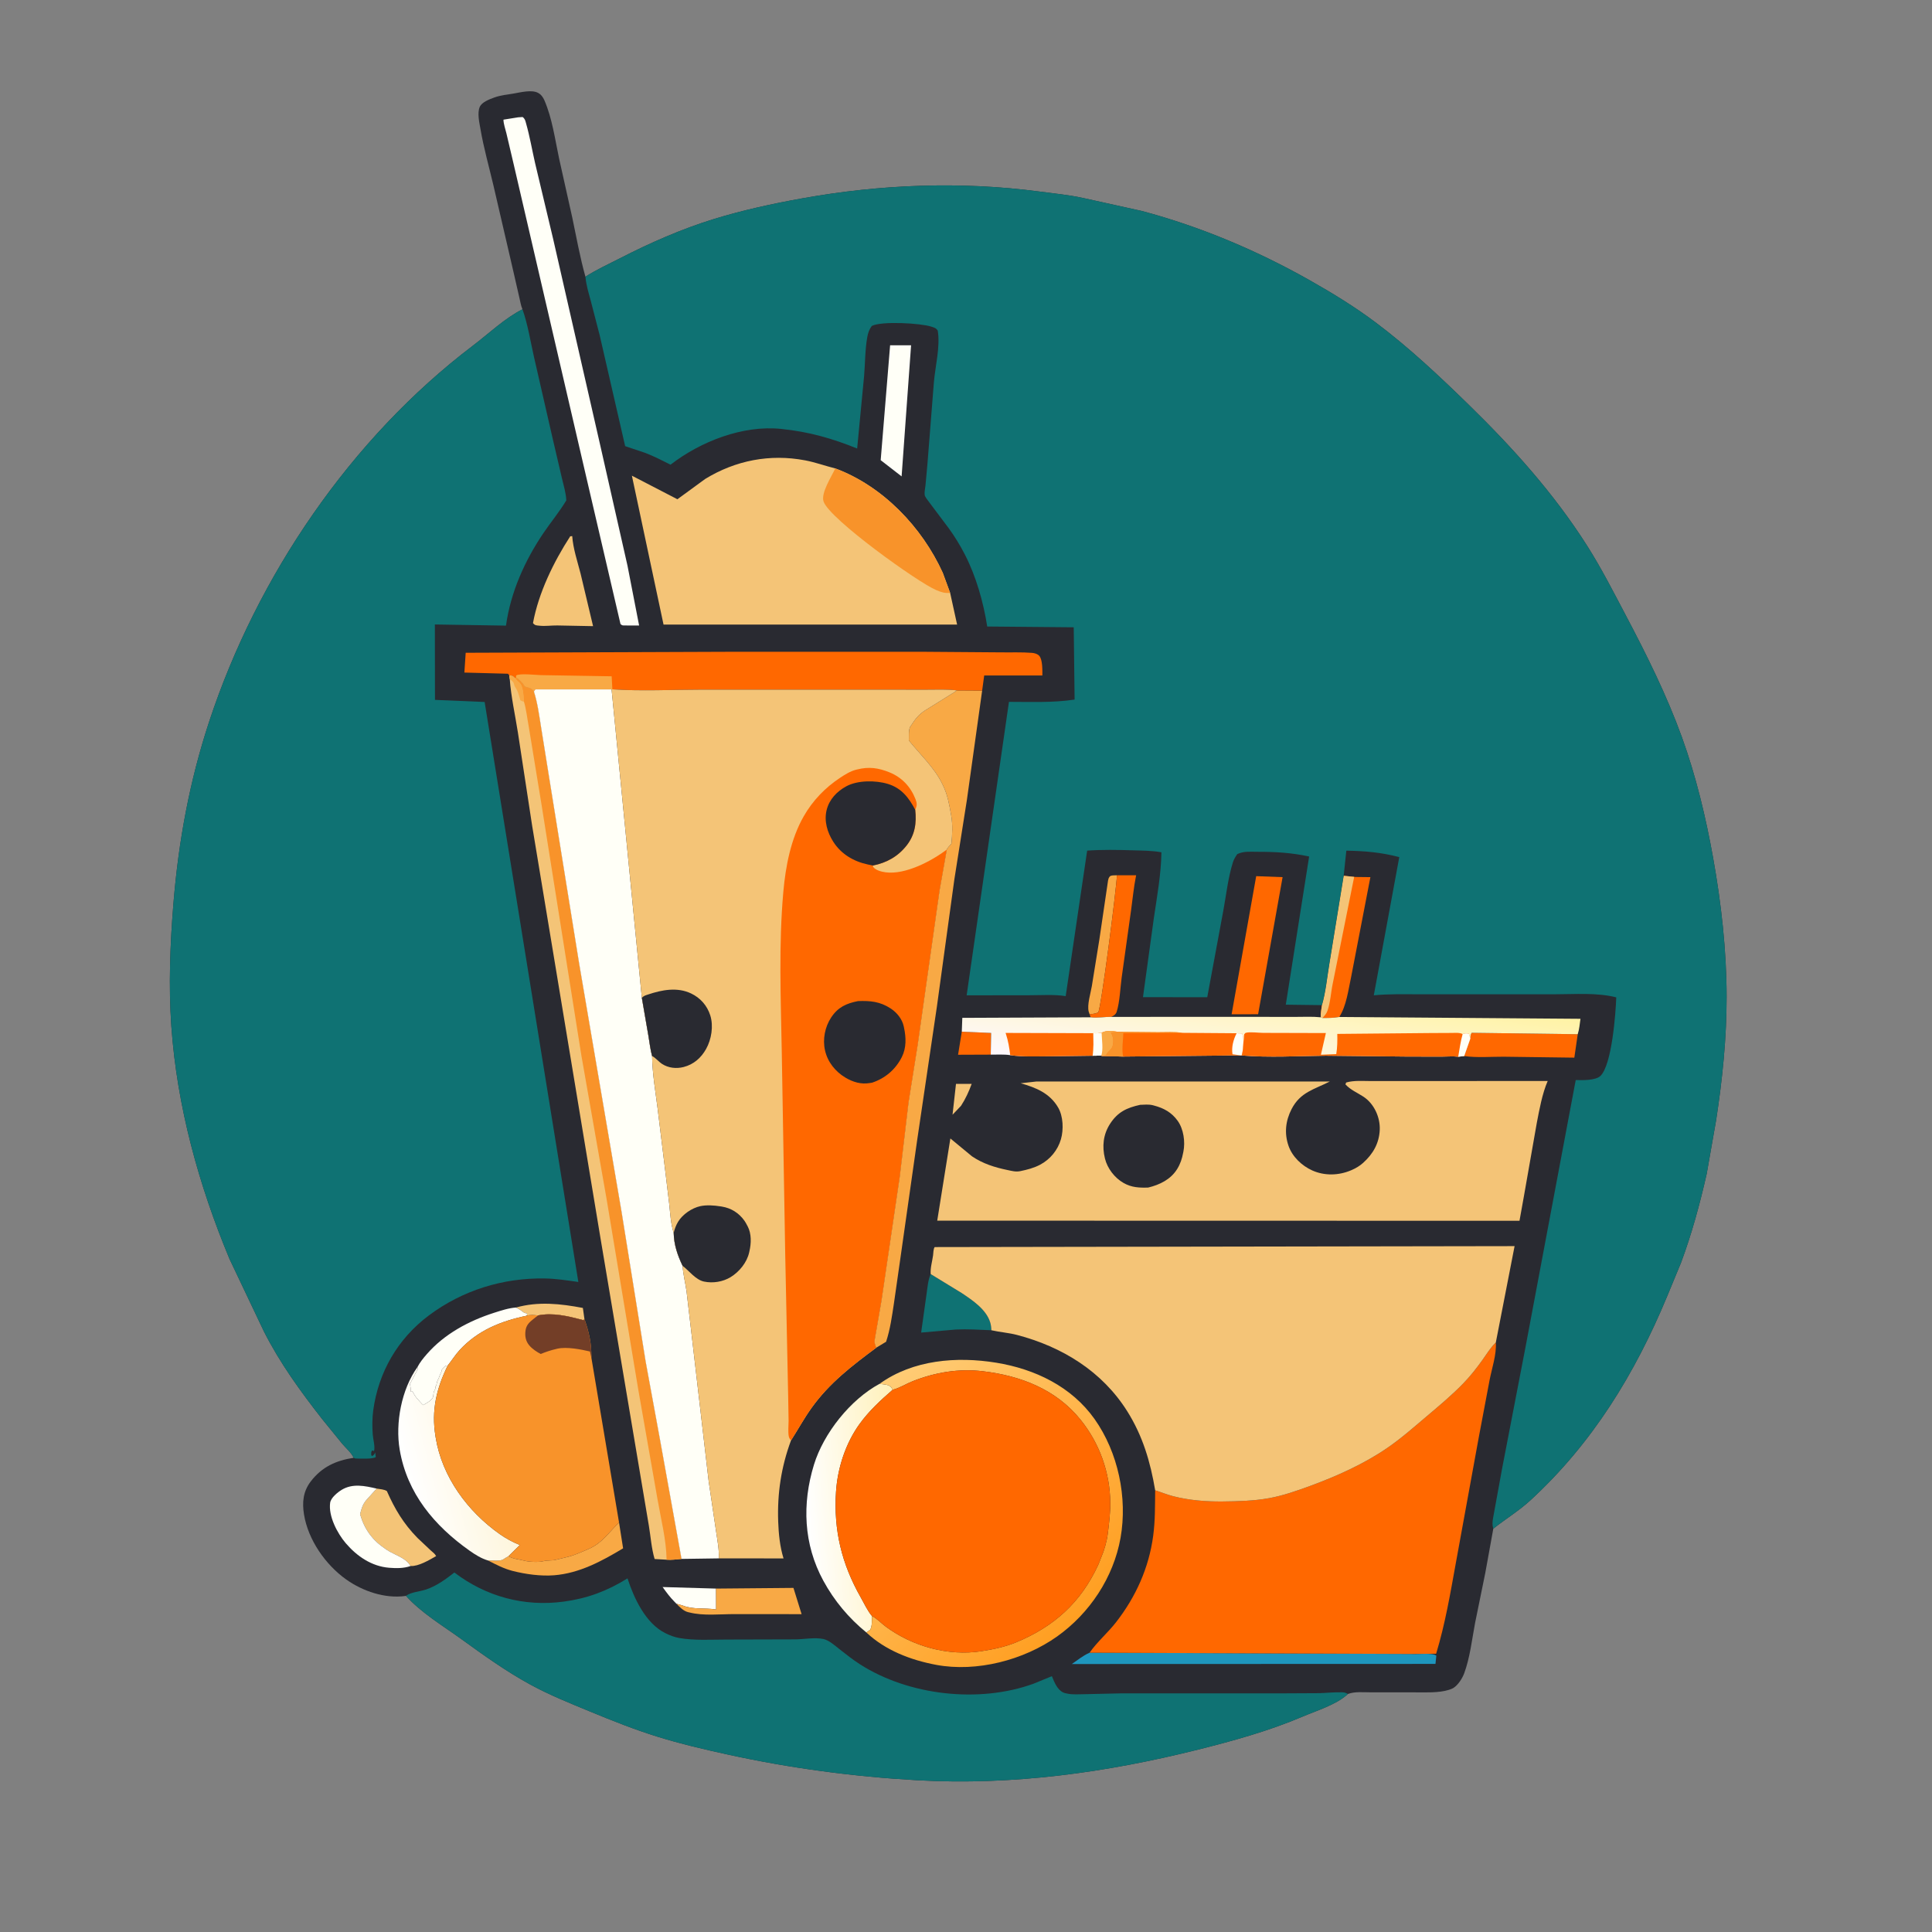 <?xml version="1.0" encoding="utf-8" ?>
<svg xmlns="http://www.w3.org/2000/svg" xmlns:xlink="http://www.w3.org/1999/xlink" width="512" height="512">
	<rect width="100%" height="100%" fill="#808080" stroke="none"/>
	<path fill="#292A31" d="M138.459 81.967C138.037 81.057 137.867 79.776 137.615 78.793L135.884 71.227L130.731 48.993C129.571 44.083 128.179 39.176 127.328 34.202C127.034 32.481 126.426 29.958 127.15 28.311C127.709 27.041 129.744 26.297 130.988 25.842C132.644 25.235 134.515 25.057 136.25 24.764C138.011 24.466 140.924 23.715 142.587 24.61C143.393 25.043 143.909 25.752 144.267 26.575C146.344 31.353 147.085 36.94 148.169 42.02L151.666 57.693C152.753 62.871 153.717 68.253 155.147 73.338C158.061 71.455 161.203 70.036 164.28 68.457C172.242 64.373 180.686 60.654 189.25 58.025C196.895 55.678 204.789 53.966 212.652 52.555C233.335 48.843 254.642 48.004 275.5 50.764C279.309 51.269 283.188 51.637 286.946 52.45L302.56 55.903C318.08 60.029 333.166 66.397 347.123 74.296C353.183 77.725 359.044 81.309 364.619 85.499C373.376 92.079 381.355 99.58 389.183 107.22C400.896 118.652 411.798 130.766 420.597 144.62C424.38 150.577 427.588 156.894 430.88 163.127C436.378 173.53 441.718 184.292 445.728 195.375C449.463 205.697 452.066 216.584 454 227.375C456.153 239.386 457.561 251.917 457.572 264.134C457.582 275.087 456.454 286.086 454.784 296.901L452.286 311.111C450.469 319.113 448.359 326.923 445.49 334.625L441.827 343.492C433.31 364.005 422.044 382.449 405.592 397.575C402.475 400.442 399.013 402.516 395.743 405.11L393.618 416.838L390.916 430.077C390.1 434.413 389.555 439.311 388.03 443.433C387.526 444.797 386.406 446.561 385.131 447.348C384.853 447.52 384.556 447.622 384.25 447.729L384.006 447.815C381.324 448.683 377.666 448.489 374.871 448.49L363.201 448.485C361.229 448.485 359.067 448.237 357.198 448.918L356.936 449.172C353.866 451.848 348.91 453.34 345.183 454.926C336.249 458.727 326.915 461.306 317.517 463.661C293.166 469.761 268.317 473.195 243.172 471.79C226.361 470.851 209.445 468.6 193 465.002C186.677 463.619 180.439 462.167 174.25 460.247C168.228 458.379 162.323 456.03 156.5 453.625C151.082 451.388 145.676 449.229 140.519 446.415C134.129 442.928 128.196 438.675 122.314 434.414C117.411 430.862 111.613 427.426 107.58 422.904L107.404 422.955C101.982 423.689 96.142 421.691 91.756 418.582C86.262 414.688 81.65 408.069 80.565 401.351C80.047 398.141 80.318 395.251 82.359 392.588C85.303 388.744 89.041 387.044 93.729 386.335C93.177 385.063 91.662 383.744 90.75 382.679L85.472 376.19C79.672 368.793 74.194 361.258 69.938 352.843L60.84 333.677C52.657 314.052 46.913 293.233 45.407 271.966C44.65 261.282 45.084 250.163 45.954 239.51C47.306 222.955 50.228 207.015 55.437 191.216C68.149 152.664 92.908 116.21 125.327 91.6C129.514 88.422 133.768 84.333 138.459 81.967Z"/>
	<path fill="#F4C477" d="M253.346 287.237L257.504 287.24C256.749 289.307 255.887 291.184 254.692 293.036L252.433 295.416L253.346 287.237Z"/>
	<path fill="#F4C477" d="M136.747 346.507C142.65 344.84 148.556 345.497 154.467 346.619L154.882 349.552C154.559 349.977 154.773 349.893 154.226 349.752C150.415 348.771 146.51 347.808 142.579 348.597C141.524 348.499 140.603 348.386 139.563 348.682C139.677 348.334 139.63 348.519 139.698 348.125C139.21 347.987 138.87 347.924 138.481 347.592C137.95 347.14 137.356 346.842 136.747 346.507Z"/>
	<path fill="#FF6800" d="M254.886 273.412L262.657 273.745L262.559 279.487L253.897 279.521L254.886 273.412Z"/>
	<path fill="#FFFFF7" d="M179.263 425.005L179.069 424.811L178.75 424.483C177.545 423.265 176.592 421.974 175.601 420.581L189.756 420.992L189.774 426.536L189.53 426.496C186.708 426.067 183.679 426.575 181 425.506L179.263 425.005Z"/>
	<path fill="#F8A945" d="M288.765 268.818L288.513 268.079C288.061 266.284 289.023 263.226 289.339 261.375L291.339 249L293.644 233.353C293.728 232.919 293.79 232.694 294.065 232.32C294.384 231.886 295.47 231.991 296 231.951C295.851 235.717 291.81 267.166 291.042 268.293C290.32 268.641 289.549 268.704 288.765 268.818Z"/>
	<path fill="#F8A945" d="M164.052 403.48L165.129 410.325C159.471 413.727 153.567 416.926 146.84 417.463C143.318 417.744 139.282 417.185 135.864 416.316C133.494 415.713 131.47 414.637 129.316 413.538C130.386 413.478 132.369 413.764 133.26 413.308L133.924 412.883L134.756 412.401C135.936 413.147 137.658 413.238 139 413.606C140.186 413.931 142.866 414.049 144.061 413.716C145.075 413.433 146.196 413.634 147.251 413.372L149.999 412.708C151.912 412.294 153.955 411.367 155.75 410.593C156.332 410.342 156.826 410.101 157.375 409.782C160 408.258 161.867 405.569 164.052 403.48Z"/>
	<path fill="#F8A945" d="M189.756 420.992L210.274 420.81L212.432 427.769L194.629 427.753C190.732 427.753 186.4 428.267 182.625 427.299L182.335 427.234C181.17 426.955 180.067 425.862 179.263 425.005L181 425.506C183.679 426.575 186.708 426.067 189.53 426.496L189.774 426.536L189.756 420.992Z"/>
	<path fill="#0F7273" d="M246.643 337.646L254.874 342.679C257.723 344.587 261.304 346.954 262.403 350.411C262.607 351.054 262.708 351.853 262.718 352.529C259.601 352.393 256.435 352.192 253.317 352.337L244.115 353.142L245.558 342.835C245.81 341.132 245.926 339.222 246.643 337.646Z"/>
	<path fill="#FF6800" d="M389.66 275.226C389.694 274.602 389.674 274.267 389.998 273.707L418.115 274.079L417.214 280.288L398.496 280.041C395.137 280.025 391.329 280.349 388.027 279.864L389.66 275.226Z"/>
	<path fill="#FFFFF7" d="M110.634 362.283C111.276 361.04 112.178 359.931 113.094 358.878C117.762 353.508 124.252 350.039 130.945 347.9C132.802 347.307 134.796 346.64 136.747 346.507C137.356 346.842 137.95 347.14 138.481 347.592C138.87 347.924 139.21 347.987 139.698 348.125C139.63 348.519 139.677 348.334 139.563 348.682C132.767 350.095 126.608 352.559 121.804 357.787C120.633 359.06 119.748 360.523 118.662 361.857C117.874 361.906 117.676 362.331 117.127 362.875L117.088 363.141C117 363.576 116.813 363.857 116.627 364.25L116.251 365.251L116.064 365.618C115.843 366.062 115.791 366.349 115.696 366.822C115.611 367.243 115.655 367.082 115.377 367.5C115.375 368.068 115.407 367.987 115.127 368.5C114.865 368.981 114.873 369.481 114.803 370.002C114.665 371.044 113.02 371.85 112.119 372.366C111.077 371.236 109.972 370.185 109.347 368.763L108.873 368.842C108.839 368.153 108.851 367.481 108.593 366.832L110.673 362.911L110.634 362.283Z"/>
	<path fill="#FF6800" d="M296 231.951L301.091 231.957L301.032 232.241C300.441 235.177 300.173 238.209 299.752 241.175L297.254 259.059C296.866 261.895 296.771 265.449 295.927 268.146C295.808 268.528 295.567 268.811 295.25 269.05L294.518 269.484C292.678 269.453 290.87 269.84 289.037 269.595L288.765 268.818C289.549 268.704 290.32 268.641 291.042 268.293C291.81 267.166 295.851 235.717 296 231.951Z"/>
	<path fill="#F4C477" d="M99.816 394.491C100.691 394.637 101.762 394.677 102.52 395.143C104.63 399.928 106.943 403.795 110.625 407.554L114.103 410.836C114.628 411.316 115.255 411.746 115.585 412.382C113.762 413.413 110.952 415.128 108.808 415.011L108.59 414.687C107.343 412.793 104.48 412.023 102.584 410.775L102.25 410.551C98.719 408.21 96.624 405.373 95.423 401.293C95.758 399.897 96.129 398.64 97.079 397.531L99.816 394.491Z"/>
	<path fill="#FFFFF7" d="M235.889 91.498L241.446 91.51L238.936 126.248L233.392 121.951L235.889 91.498Z"/>
	<path fill="#FFFFF7" d="M108.808 415.011C106.995 415.648 105.023 415.625 103.125 415.473C98.484 415.102 94.576 412.415 91.631 408.966C89.387 406.339 86.994 401.774 87.495 398.25C87.685 396.916 89.467 395.48 90.552 394.821C93.455 393.057 96.707 393.77 99.816 394.491L97.079 397.531C96.129 398.64 95.758 399.897 95.423 401.293C96.624 405.373 98.719 408.21 102.25 410.551L102.584 410.775C104.48 412.023 107.343 412.793 108.59 414.687L108.808 415.011Z"/>
	<path fill="#F4C477" d="M151.115 142.125L151.646 142.076C151.863 145.33 153.044 148.837 153.86 152.01L157.171 165.936L147.691 165.753C146.153 165.731 144.547 165.984 143.026 165.823C142.184 165.733 141.796 165.801 141.248 165.125C142.717 157.109 146.711 148.933 151.115 142.125Z"/>
	<path fill="#FF6800" d="M356.089 232.09L358.872 232.381L359.166 232.407L363.167 232.453L358.074 258.857C357.325 262.273 356.838 266.538 354.921 269.508C353.422 269.784 351.964 269.777 350.446 269.775L350.008 269.594C349.93 268.595 350.213 267.38 350.328 266.373C351.345 262.886 351.699 258.967 352.301 255.375L356.089 232.09Z"/>
	<path fill="#F4C477" d="M356.089 232.09L358.872 232.381L353.194 260.64C352.689 263.026 352.595 265.574 351.783 267.885C351.51 268.66 351.015 269.203 350.446 269.775L350.008 269.594C349.93 268.595 350.213 267.38 350.328 266.373C351.345 262.886 351.699 258.967 352.301 255.375L356.089 232.09Z"/>
	<path fill="#FF6800" d="M332.907 232.19L339.902 232.453L333.413 268.785L326.39 268.79L332.907 232.19Z"/>
	<path fill="#1E96BE" d="M288.753 437.979L373.961 438.316C375.517 438.466 379.567 437.933 380.639 438.764L380.416 440.953L284.046 440.986C285.55 439.935 287.072 438.724 288.753 437.979Z"/>
	<defs>
		<linearGradient id="gradient_0" gradientUnits="userSpaceOnUse" x1="238.071" y1="399.015" x2="213.775" y2="400.997">
			<stop offset="0" stop-color="#FFF1BC"/>
			<stop offset="1" stop-color="white"/>
		</linearGradient>
	</defs>
	<path fill="url(#gradient_0)" d="M229.589 432.615C224.901 428.788 221.09 424.231 218.194 418.912C212.935 409.251 212.531 398.52 215.704 388.172C218.272 379.801 225.366 370.898 233.086 366.731C234.16 366.897 235.591 366.829 236.25 367.752L236.562 368.302C233.372 371.08 230.349 373.859 227.846 377.298C224.116 382.425 221.965 389.014 221.555 395.322C220.895 405.506 223.051 414.445 228.1 423.319C228.998 424.897 229.904 426.888 231.07 428.264C231.046 429.467 231.17 430.797 230.625 431.894L229.589 432.615Z"/>
	<defs>
		<linearGradient id="gradient_1" gradientUnits="userSpaceOnUse" x1="130.435" y1="387.387" x2="108.476" y2="393.162">
			<stop offset="0" stop-color="#FEF6DD"/>
			<stop offset="1" stop-color="white"/>
		</linearGradient>
	</defs>
	<path fill="url(#gradient_1)" d="M110.634 362.283L110.673 362.911L108.593 366.832C108.851 367.481 108.839 368.153 108.873 368.842L109.347 368.763C109.972 370.185 111.077 371.236 112.119 372.366C113.02 371.85 114.665 371.044 114.803 370.002C114.873 369.481 114.865 368.981 115.127 368.5C115.407 367.987 115.375 368.068 115.377 367.5C115.655 367.082 115.611 367.243 115.696 366.822C115.791 366.349 115.843 366.062 116.064 365.618L116.251 365.251L116.627 364.25C116.813 363.857 117 363.576 117.088 363.141L117.127 362.875C117.676 362.331 117.874 361.906 118.662 361.857C115.66 367.977 114.282 373.782 115.408 380.625L115.468 381.007C117.17 391.439 123.947 400.559 132.419 406.544C134.058 407.701 135.905 408.706 137.77 409.447L134.756 412.401L133.924 412.883L133.26 413.308C132.369 413.764 130.386 413.478 129.316 413.538C127.595 413.042 125.93 412 124.475 410.971C115.099 404.341 107.895 395.776 105.927 384.205C104.718 377.1 106.402 368.177 110.634 362.283Z"/>
	<defs>
		<linearGradient id="gradient_2" gradientUnits="userSpaceOnUse" x1="284.187" y1="429.523" x2="229.344" y2="371.799">
			<stop offset="0" stop-color="#FF9F22"/>
			<stop offset="1" stop-color="#FFCC75"/>
		</linearGradient>
	</defs>
	<path fill="url(#gradient_2)" d="M233.086 366.731C241.951 360.346 253.55 359.424 264.016 361.132C274.245 362.802 283.962 367.437 290.068 376.061C296.329 384.904 298.842 396.899 296.957 407.544C295.1 418.026 288.771 427.546 280.15 433.677C271.327 439.951 258.806 443.211 248.092 441.2C241.369 439.938 234.637 437.376 229.589 432.615L230.625 431.894C231.17 430.797 231.046 429.467 231.07 428.264C232.354 428.885 233.534 430.178 234.688 431.035C241.779 436.3 251.272 438.956 260.076 437.586C263.214 437.098 266.398 436.435 269.342 435.211C279.39 431.034 286.421 424.672 291.022 414.75C291.348 414.046 291.564 413.328 291.871 412.625C292.668 410.799 293.328 408.422 293.576 406.436C293.907 403.782 294.259 400.957 294.236 398.28C294.169 390.245 291.385 382.452 286.331 376.205C279.848 368.192 270.519 364.588 260.513 363.398C254.089 362.634 247.863 363.668 241.875 366.032C240.168 366.706 238.557 367.749 236.8 368.239L236.562 368.302L236.25 367.752C235.591 366.829 234.16 366.897 233.086 366.731Z"/>
	<path fill="#FFFFF7" d="M137.296 31.093L138.5 31.012C139.146 31.505 139.198 31.939 139.421 32.722C140.397 36.138 141.013 39.778 141.81 43.25L146.55 63.16L159.211 118.633L166.29 149.903L169.373 165.769L165.437 165.756C164.875 165.74 164.87 165.736 164.438 165.375L155.402 126.566L141.875 68.274L136.006 43L134.196 35.305C133.931 34.172 133.437 32.865 133.42 31.713L137.296 31.093Z"/>
	<path fill="#F8A945" d="M260.282 183.005L256.237 211.986L252.916 233.035L248.28 266.811L243.063 302.125L238.724 332.667L236.909 345.356C236.388 348.781 235.919 352.282 234.822 355.583L232.198 357.167L232.099 356.902L231.972 356.51C231.79 355.965 231.719 355.662 231.795 355.081L233.598 344.659L238.447 311.75L240.766 292.125L243.192 276.875L248.982 236L250.9 225.147C251.01 224.744 251.841 223.938 252.137 223.584C252.374 221.166 252.502 218.526 252.081 216.126C251.595 213.357 251.151 210.699 249.905 208.137L249.714 207.75C247.644 203.449 243.835 199.936 240.853 196.229C240.889 195.25 240.75 193.486 241.193 192.634L241.456 192.25C242.529 190.557 243.446 189.401 245.142 188.276L253.17 183.281L253.558 182.959L260.282 183.005Z"/>
	<path fill="#FF6800" d="M134.953 178.966L134.625 178.547L123.065 178.235L123.414 172.99L194.517 172.726L245.478 172.734L265.125 172.882C267.893 172.926 270.745 172.796 273.5 173.016C274.167 173.069 274.955 173.292 275.416 173.806C276.32 174.817 276.239 177.698 276.235 179.012L260.822 179.005L260.282 183.005L253.558 182.959C250.986 182.626 248.199 182.781 245.602 182.773L231.157 182.766L185.903 182.762C178.115 182.764 170.047 183.206 162.287 182.671L162.077 182.691L141.883 182.697L141.491 183.257C140.9 182.33 140.137 182.261 139.125 181.963C138.463 180.951 137.815 180.184 136.766 179.561L136.463 179.677C135.886 179.054 135.804 179.102 134.953 178.966Z"/>
	<path fill="#F8A945" d="M136.766 179.561L136.779 179.011C137.778 178.369 141.992 178.891 143.357 178.913L162.098 179.224L162.287 182.671L162.077 182.691L141.883 182.697L141.491 183.257C140.9 182.33 140.137 182.261 139.125 181.963C138.463 180.951 137.815 180.184 136.766 179.561Z"/>
	<defs>
		<linearGradient id="gradient_3" gradientUnits="userSpaceOnUse" x1="338.527" y1="258.576" x2="333.905" y2="289.376">
			<stop offset="0" stop-color="#FFF3A6"/>
			<stop offset="1" stop-color="#FEF8FC"/>
		</linearGradient>
	</defs>
	<path fill="url(#gradient_3)" d="M294.518 269.484L331.911 269.479L343.373 269.488C345.565 269.491 347.833 269.363 350.008 269.594L350.446 269.775C351.964 269.777 353.422 269.784 354.921 269.508L418.839 269.994C418.648 271.35 418.537 272.773 418.115 274.079L389.998 273.707C389.674 274.267 389.694 274.602 389.66 275.226L388.027 279.864L386.443 280.043C385.038 279.87 383.423 280.023 381.999 280.02L372.758 280.002L351.312 279.772C343.931 279.852 336.408 280.315 329.045 279.709L328.811 279.686L297.66 280L292.025 279.85L291.835 279.744L289.561 279.78L277.763 279.935C274.456 279.94 270.993 280.113 267.716 279.628C266.094 279.366 264.214 279.513 262.559 279.487L262.657 273.745L254.886 273.412L255.021 269.742L289.037 269.595C290.87 269.84 292.678 269.453 294.518 269.484Z"/>
	<path fill="#FF6800" d="M267.716 279.628C267.504 277.716 267.187 275.878 266.594 274.043L266.492 273.737L289.755 273.805C289.732 275.72 289.914 277.907 289.561 279.78L277.763 279.935C274.456 279.94 270.993 280.113 267.716 279.628Z"/>
	<path fill="#FF6800" d="M291.941 273.702L291.972 273.661C293.284 272.989 294.903 273.212 296.308 273.458L306.921 273.557C309.016 273.561 311.259 273.406 313.329 273.713L327.715 273.821L329.127 273.875C329.536 274.473 329.471 275.342 329.529 276.066C329.46 277.281 329.431 278.545 329.045 279.709L328.811 279.686L297.66 280L292.025 279.85L291.835 279.744L289.561 279.78C289.914 277.907 289.732 275.72 289.755 273.805C290.502 273.897 291.2 273.793 291.941 273.702Z"/>
	<path fill="#FFFFF7" d="M327.715 273.821L329.127 273.875C329.536 274.473 329.471 275.342 329.529 276.066C329.46 277.281 329.431 278.545 329.045 279.709L328.811 279.686L326.625 279.385C326.314 277.505 326.863 275.497 327.715 273.821Z"/>
	<path fill="#F8932A" d="M296.308 273.458L306.921 273.557C309.016 273.561 311.259 273.406 313.329 273.713L313.002 273.736L297.692 273.788C297.658 275.66 297.218 278.224 297.66 280L292.025 279.85L293.125 279.639C293.496 278.552 294.619 278.278 294.902 277.044C295.18 275.837 295.008 274.651 294.375 273.627L296.308 273.458Z"/>
	<path fill="#F8A945" d="M291.941 273.702L291.972 273.661C293.284 272.989 294.903 273.212 296.308 273.458L294.375 273.627C295.008 274.651 295.18 275.837 294.902 277.044C294.619 278.278 293.496 278.552 293.125 279.639L292.025 279.85L291.835 279.744L289.561 279.78C289.914 277.907 289.732 275.72 289.755 273.805C290.502 273.897 291.2 273.793 291.941 273.702Z"/>
	<path fill="#FFFFF7" d="M291.941 273.702C291.977 275.31 292.438 278.316 291.835 279.744L289.561 279.78C289.914 277.907 289.732 275.72 289.755 273.805C290.502 273.897 291.2 273.793 291.941 273.702Z"/>
	<path fill="#FF6800" d="M329.529 276.066C329.652 275.432 329.667 274.77 329.714 274.125C329.851 273.991 329.943 273.783 330.125 273.722C331.11 273.391 333.612 273.723 334.727 273.723L351.37 273.77L350.056 279.51L354.122 279.35C354.419 277.542 354.433 275.824 354.397 273.995L379.045 273.766L384.724 273.739C385.681 273.741 386.735 273.602 387.615 274.03C388.281 273.833 388.607 273.786 389.283 273.953L389.66 275.226L388.027 279.864L386.443 280.043C385.038 279.87 383.423 280.023 381.999 280.02L372.758 280.002L351.312 279.772C343.931 279.852 336.408 280.315 329.045 279.709C329.431 278.545 329.46 277.281 329.529 276.066Z"/>
	<path fill="#FFFFF7" d="M387.615 274.03C388.281 273.833 388.607 273.786 389.283 273.953L389.66 275.226L388.027 279.864L386.443 280.043C386.803 277.992 387.05 276.041 387.615 274.03Z"/>
	<path fill="#F4C477" d="M134.953 178.966C135.804 179.102 135.886 179.054 136.463 179.677L136.766 179.561C137.815 180.184 138.463 180.951 139.125 181.963C140.137 182.261 140.9 182.33 141.491 183.257C142.465 186.268 142.89 189.583 143.393 192.711L145.525 206L153.463 255.234L164.746 321.291L171.105 360.817L174.831 381.09L180.612 413.129C179.327 413.231 177.938 413.455 176.655 413.341L173.482 413.156C172.632 410.305 172.445 407.233 171.951 404.302L168.682 384.875L159.067 327.726L141.011 218.75L137.249 194.125C136.504 189.39 135.445 184.717 135.086 179.936L134.953 178.966Z"/>
	<path fill="#F8A945" d="M134.953 178.966C135.804 179.102 135.886 179.054 136.463 179.677L136.744 180.042C136.998 180.366 137.233 180.566 137.547 180.823C138.733 181.795 138.706 184.508 138.853 185.951C138.523 185.929 138.202 185.722 137.903 185.584C137.626 184.758 137.433 183.775 137.061 183C136.717 182.283 136.345 182.012 136.17 181.141C136.071 180.648 135.462 180.277 135.086 179.936L134.953 178.966Z"/>
	<path fill="#F8932A" d="M136.766 179.561C137.815 180.184 138.463 180.951 139.125 181.963C140.137 182.261 140.9 182.33 141.491 183.257C142.465 186.268 142.89 189.583 143.393 192.711L145.525 206L153.463 255.234L164.746 321.291L171.105 360.817L174.831 381.09L180.612 413.129C179.327 413.231 177.938 413.455 176.655 413.341C176.566 408.025 175.186 402.731 174.279 397.5L169.141 368.218L160.753 317.75L154.078 279.763L143.488 213.098L140.098 192.407C139.692 190.246 139.482 188.067 138.853 185.951C138.706 184.508 138.733 181.795 137.547 180.823C137.233 180.566 136.998 180.366 136.744 180.042L136.463 179.677L136.766 179.561Z"/>
	<path fill="#F8932A" d="M142.579 348.597C146.51 347.808 150.415 348.771 154.226 349.752C154.773 349.893 154.559 349.977 154.882 349.552C156.13 353.12 156.769 356.042 156.732 359.87L164.052 403.48C161.867 405.569 160 408.258 157.375 409.782C156.826 410.101 156.332 410.342 155.75 410.593C153.955 411.367 151.912 412.294 149.999 412.708L147.251 413.372C146.196 413.634 145.075 413.433 144.061 413.716C142.866 414.049 140.186 413.931 139 413.606C137.658 413.238 135.936 413.147 134.756 412.401L137.77 409.447C135.905 408.706 134.058 407.701 132.419 406.544C123.947 400.559 117.17 391.439 115.468 381.007L115.408 380.625C114.282 373.782 115.66 367.977 118.662 361.857C119.748 360.523 120.633 359.06 121.804 357.787C126.608 352.559 132.767 350.095 139.563 348.682C140.603 348.386 141.524 348.499 142.579 348.597Z"/>
	<path fill="#733E27" d="M142.579 348.597C146.51 347.808 150.415 348.771 154.226 349.752C154.773 349.893 154.559 349.977 154.882 349.552C156.13 353.12 156.769 356.042 156.732 359.87L156.343 358.157C153.908 357.591 150.193 356.864 147.741 357.41L147.375 357.498C145.945 357.83 144.654 358.264 143.295 358.819C142.221 358.254 141.072 357.491 140.281 356.563C139.303 355.416 139.071 354.105 139.267 352.622C139.461 351.155 140.271 350.411 141.387 349.532L142.579 348.597Z"/>
	<path fill="#F4C477" d="M251.796 157.109L253.643 165.523L175.843 165.515L167.456 126.059L179.518 132.307L186.883 126.928C194.955 121.991 204.052 120.232 213.375 122C216.09 122.514 218.679 123.469 221.353 124.133C233.925 128.818 244.319 139.656 249.842 151.8L251.796 157.109Z"/>
	<path fill="#F8932A" d="M221.353 124.133C233.925 128.818 244.319 139.656 249.842 151.8L251.796 157.109C250.375 157.268 249.403 156.922 248.099 156.378C243.316 154.382 219.856 137.585 218.256 132.912C217.489 130.673 220.386 126.28 221.353 124.133Z"/>
	<path fill="#FFFFF7" d="M141.491 183.257L141.883 182.697L162.077 182.691L170.095 264.44L171.855 274.62C172.152 276.358 172.341 278.166 172.812 279.863C172.881 284.449 173.689 289.199 174.275 293.75L176.263 310L177.374 319.25C177.631 321.671 177.765 324.413 178.536 326.719C178.587 329.822 179.561 332.686 180.896 335.454C181.037 337.766 181.63 339.977 181.947 342.264L183.34 354.173L187.8 392.5L189.754 405.726C190.093 408.093 190.598 410.591 190.502 412.986L180.612 413.129L174.831 381.09L171.105 360.817L164.746 321.291L153.463 255.234L145.525 206L143.393 192.711C142.89 189.583 142.465 186.268 141.491 183.257Z"/>
	<path fill="#FF6800" d="M306.133 394.95C307.745 395.447 309.317 396.105 310.95 396.522C315.165 397.601 319.613 397.951 323.956 397.909C328.039 397.869 332.325 397.757 336.344 397.026C340.027 396.355 343.739 395.055 347.25 393.766C354.269 391.187 361.463 387.96 367.642 383.72C371.291 381.216 374.634 378.263 378.009 375.408C381.335 372.596 384.675 369.807 387.721 366.683C389.625 364.73 391.27 362.623 392.859 360.41C393.936 358.909 394.913 357.267 396.228 355.96L396.405 355.79C396.639 358.899 395.341 362.702 394.752 365.757L391.903 380.83L385.806 414.25C384.32 422.428 383.01 430.262 380.592 438.252L373.961 438.316L288.753 437.979C290.736 435.134 293.614 432.671 295.771 429.899C301.002 423.177 304.468 415.51 305.604 407.029C306.15 402.956 306.086 399.039 306.133 394.95Z"/>
	<path fill="#FF6800" d="M236.562 368.302L236.8 368.239C238.557 367.749 240.168 366.706 241.875 366.032C247.863 363.668 254.089 362.634 260.513 363.398C270.519 364.588 279.848 368.192 286.331 376.205C291.385 382.452 294.169 390.245 294.236 398.28C294.259 400.957 293.907 403.782 293.576 406.436C293.328 408.422 292.668 410.799 291.871 412.625C291.564 413.328 291.348 414.046 291.022 414.75C286.421 424.672 279.39 431.034 269.342 435.211C266.398 436.435 263.214 437.098 260.076 437.586C251.272 438.956 241.779 436.3 234.688 431.035C233.534 430.178 232.354 428.885 231.07 428.264C229.904 426.888 228.998 424.897 228.1 423.319C223.051 414.445 220.895 405.506 221.555 395.322C221.965 389.014 224.116 382.425 227.846 377.298C230.349 373.859 233.372 371.08 236.562 368.302Z"/>
	<path fill="#F4C477" d="M274.711 286.604L352.403 286.614C348.303 288.715 344.623 289.385 342.284 293.918C340.687 297.013 340.319 300.344 341.471 303.654C342.479 306.549 344.989 308.936 347.768 310.183C350.991 311.628 354.727 311.541 357.982 310.169L358.25 310.052C359.333 309.587 360.361 308.963 361.241 308.173C363.858 305.823 365.484 303.008 365.646 299.445C365.797 296.116 364.157 292.5 361.348 290.65C359.685 289.554 357.946 288.878 356.554 287.375L356.742 286.875C358.881 286.265 361.262 286.496 363.475 286.494L373.988 286.488L410.155 286.474C408.708 289.81 407.948 294.043 407.259 297.625L403.887 316.811L402.682 323.519L248.376 323.486L251.859 301.703L257.594 306.442C260.477 308.392 263.622 309.371 267 310.071C268.191 310.318 269.194 310.614 270.42 310.357C272.255 309.973 273.97 309.539 275.64 308.659C278.301 307.256 280.336 304.79 281.165 301.889C281.892 299.343 281.767 295.83 280.425 293.516C278.222 289.716 274.52 288.213 270.485 287.077L274.711 286.604Z"/>
	<path fill="#292A31" d="M302.162 292.789C303.235 292.751 304.41 292.631 305.461 292.885L305.75 292.961C308.377 293.641 310.49 294.777 312.101 297.036C313.663 299.226 314.137 302.569 313.613 305.194L313.548 305.5C313.258 307.055 312.806 308.436 311.973 309.786C310.258 312.563 307.36 313.972 304.285 314.714C301.932 314.798 299.86 314.701 297.748 313.493C295.39 312.143 293.479 309.668 292.825 307.027C292.027 303.805 292.359 300.637 294.179 297.822C296.217 294.671 298.631 293.565 302.162 292.789Z"/>
	<path fill="#0F7273" d="M107.58 422.904C109.078 421.863 111.249 421.808 112.976 421.212C115.765 420.251 118.11 418.525 120.412 416.73C128.793 423.11 138.893 425.855 149.375 424.446C155.677 423.599 160.911 421.636 166.297 418.284C168.011 423.552 171.074 430.184 176.3 432.793C177.48 433.383 178.737 433.869 180.041 434.096C184.047 434.794 188.405 434.502 192.471 434.502L210.827 434.453C213.16 434.42 215.926 433.884 218.193 434.352C219.671 434.657 221.245 436.082 222.413 437.001C224.215 438.417 225.989 439.834 227.923 441.07C240.833 449.327 259.428 451.444 273.875 446.207L278.757 444.206C279.418 445.779 280.155 447.794 281.826 448.554C282.084 448.671 282.351 448.716 282.625 448.774L282.918 448.84C284.331 449.126 285.936 448.991 287.375 448.979L297.006 448.762L340.972 448.751L349.625 448.707C351.621 448.645 353.583 448.424 355.587 448.477C356.259 448.495 356.617 448.579 357.198 448.918L356.936 449.172C353.866 451.848 348.91 453.34 345.183 454.926C336.249 458.727 326.915 461.306 317.517 463.661C293.166 469.761 268.317 473.195 243.172 471.79C226.361 470.851 209.445 468.6 193 465.002C186.677 463.619 180.439 462.167 174.25 460.247C168.228 458.379 162.323 456.03 156.5 453.625C151.082 451.388 145.676 449.229 140.519 446.415C134.129 442.928 128.196 438.675 122.314 434.414C117.411 430.862 111.613 427.426 107.58 422.904Z"/>
	<path fill="#F4C477" d="M246.643 337.646C246.513 335.999 247.054 334.311 247.274 332.679C247.359 332.047 247.335 331.007 247.694 330.487L401.381 330.237L396.405 355.79L396.228 355.96C394.913 357.267 393.936 358.909 392.859 360.41C391.27 362.623 389.625 364.73 387.721 366.683C384.675 369.807 381.335 372.596 378.009 375.408C374.634 378.263 371.291 381.216 367.642 383.72C361.463 387.96 354.269 391.187 347.25 393.766C343.739 395.055 340.027 396.355 336.344 397.026C332.325 397.757 328.039 397.869 323.956 397.909C319.613 397.951 315.165 397.601 310.95 396.522C309.317 396.105 307.745 395.447 306.133 394.95C304.87 387.428 302.84 380.541 298.74 374.013C292.079 363.406 281.472 356.906 269.519 353.772C267.344 353.202 264.951 353.035 262.718 352.529C262.708 351.853 262.607 351.054 262.403 350.411C261.304 346.954 257.723 344.587 254.874 342.679L246.643 337.646Z"/>
	<path fill="#F4C477" d="M162.077 182.691L162.287 182.671C170.047 183.206 178.115 182.764 185.903 182.762L231.157 182.766L245.602 182.773C248.199 182.781 250.986 182.626 253.558 182.959L253.17 183.281L245.142 188.276C243.446 189.401 242.529 190.557 241.456 192.25L241.193 192.634C240.75 193.486 240.889 195.25 240.853 196.229C243.835 199.936 247.644 203.449 249.714 207.75L249.905 208.137C251.151 210.699 251.595 213.357 252.081 216.126C252.502 218.526 252.374 221.166 252.137 223.584C251.841 223.938 251.01 224.744 250.9 225.147L248.982 236L243.192 276.875L240.766 292.125L238.447 311.75L233.598 344.659L231.795 355.081C231.719 355.662 231.79 355.965 231.972 356.51L232.099 356.902L232.198 357.167C225.752 361.956 219.779 366.521 215.056 373.125C213.074 375.897 211.45 378.879 209.617 381.744C207.02 388.771 205.965 395.775 206.229 403.254C206.343 406.463 206.685 409.918 207.646 412.996L190.502 412.986C190.598 410.591 190.093 408.093 189.754 405.726L187.8 392.5L183.34 354.173L181.947 342.264C181.63 339.977 181.037 337.766 180.896 335.454C179.561 332.686 178.587 329.822 178.536 326.719C177.765 324.413 177.631 321.671 177.374 319.25L176.263 310L174.275 293.75C173.689 289.199 172.881 284.449 172.812 279.863C172.341 278.166 172.152 276.358 171.855 274.62L170.095 264.44L162.077 182.691Z"/>
	<path fill="#292A31" d="M170.095 264.44C170.604 263.884 171.064 263.782 171.75 263.551C175.406 262.323 179.465 261.533 183.125 263.267C185.606 264.442 187.417 266.495 188.239 269.125C189.118 271.936 188.535 275.465 187.125 277.984C185.798 280.354 183.833 282.089 181.171 282.769C179.236 283.263 177.15 283.047 175.46 281.957C174.588 281.394 173.681 280.283 172.812 279.863C172.341 278.166 172.152 276.358 171.855 274.62L170.095 264.44Z"/>
	<path fill="#292A31" d="M178.536 326.719C178.796 325.656 179.129 324.733 179.696 323.79C180.882 321.817 183.352 320.127 185.602 319.641C187.211 319.293 189.256 319.43 190.875 319.691L191.306 319.757C193.799 320.169 195.817 321.456 197.279 323.5C197.569 323.904 197.779 324.312 198.007 324.75L198.141 324.994C199.182 326.973 199.094 329.53 198.595 331.625L198.53 331.929C197.932 334.596 195.909 337.055 193.615 338.454C191.581 339.695 188.932 340.128 186.577 339.631C184.34 339.159 182.634 336.779 180.896 335.454C179.561 332.686 178.587 329.822 178.536 326.719Z"/>
	<path fill="#FF6800" d="M209.617 381.744C209.343 381.368 209.115 381.096 209.03 380.625C208.806 379.387 208.98 377.813 208.987 376.547L208.872 369.933L208.087 332.184L207.173 278.511C206.915 264.467 206.343 250.348 207.591 236.336C208.196 229.541 209.583 222.296 212.992 216.332C215.364 212.18 218.647 208.758 222.631 206.124C223.913 205.277 225.352 204.371 226.851 203.988L227.192 203.907C230.293 203.135 232.8 203.496 235.724 204.681C238.989 206.004 241.327 208.481 242.605 211.755C243.056 212.911 243.04 213.495 242.544 214.592C242.928 218.089 242.495 221.229 240.256 224.068C237.956 226.985 234.967 228.655 231.331 229.375L231.406 229.774C232.156 230.668 233.598 231.027 234.725 231.174C239.949 231.854 246.884 228.196 250.9 225.147L248.982 236L243.192 276.875L240.766 292.125L238.447 311.75L233.598 344.659L231.795 355.081C231.719 355.662 231.79 355.965 231.972 356.51L232.099 356.902L232.198 357.167C225.752 361.956 219.779 366.521 215.056 373.125C213.074 375.897 211.45 378.879 209.617 381.744Z"/>
	<path fill="#292A31" d="M227.37 265.301C230.639 265.181 233.197 265.409 236 267.231C237.681 268.324 239.08 270.028 239.509 272.024L239.58 272.375C240.133 274.955 240.219 277.694 238.998 280.125C237.353 283.399 234.601 285.759 231.139 286.912L230.9 286.956L230.502 287.017C228.199 287.417 226.036 286.765 224.05 285.58C221.364 283.977 219.338 281.448 218.639 278.375C217.97 275.434 218.608 272.144 220.275 269.629C222.093 266.885 224.291 265.923 227.37 265.301Z"/>
	<path fill="#292A31" d="M231.331 229.375L229.988 229.1C226.238 228.302 222.919 226.35 220.832 223.082C219.24 220.587 218.338 217.565 219.077 214.625C219.781 211.824 221.793 209.73 224.272 208.379C227.273 206.745 232.068 206.763 235.279 207.74C238.908 208.845 240.831 211.376 242.544 214.592C242.928 218.089 242.495 221.229 240.256 224.068C237.956 226.985 234.967 228.655 231.331 229.375Z"/>
	<path fill="#0F7273" d="M138.459 81.967C139.866 85.906 140.571 90.434 141.496 94.532L146.441 116.129L148.905 126.682C149.351 128.604 149.997 130.635 150.075 132.606C148.272 135.621 146.035 138.293 144.067 141.192C139.078 148.542 135.315 156.953 134.092 165.795L115.245 165.494L115.271 185.477L128.434 186.032L153.268 339.735C150.334 339.32 147.358 338.856 144.389 338.806C133.266 338.618 122.546 341.953 113.651 348.603C105.418 354.759 100.275 363.652 98.906 373.8C98.627 375.861 98.633 378.12 98.785 380.195C98.876 381.438 99.451 383.375 99.125 384.547L98.625 384.377C98.287 384.887 98.377 385.033 98.377 385.625L98.625 385.873C99.102 385.555 99.253 385.431 99.417 384.875L99.595 386.125C98.918 386.718 95.442 386.55 94.375 386.525C94.034 386.517 94.122 386.502 93.729 386.335C93.177 385.063 91.662 383.744 90.75 382.679L85.472 376.19C79.672 368.793 74.194 361.258 69.938 352.843L60.84 333.677C52.657 314.052 46.913 293.233 45.407 271.966C44.65 261.282 45.084 250.163 45.954 239.51C47.306 222.955 50.228 207.015 55.437 191.216C68.149 152.664 92.908 116.21 125.327 91.6C129.514 88.422 133.768 84.333 138.459 81.967Z"/>
	<path fill="#0F7273" d="M155.147 73.338C158.061 71.455 161.203 70.036 164.28 68.457C172.242 64.373 180.686 60.654 189.25 58.025C196.895 55.678 204.789 53.966 212.652 52.555C233.335 48.843 254.642 48.004 275.5 50.764C279.309 51.269 283.188 51.637 286.946 52.45L302.56 55.903C318.08 60.029 333.166 66.397 347.123 74.296C353.183 77.725 359.044 81.309 364.619 85.499C373.376 92.079 381.355 99.58 389.183 107.22C400.896 118.652 411.798 130.766 420.597 144.62C424.38 150.577 427.588 156.894 430.88 163.127C436.378 173.53 441.718 184.292 445.728 195.375C449.463 205.697 452.066 216.584 454 227.375C456.153 239.386 457.561 251.917 457.572 264.134C457.582 275.087 456.454 286.086 454.784 296.901L452.286 311.111C450.469 319.113 448.359 326.923 445.49 334.625L441.827 343.492C433.31 364.005 422.044 382.449 405.592 397.575C402.475 400.442 399.013 402.516 395.743 405.11C395.427 404.166 395.511 403.411 395.652 402.452L398.043 389.331L404.28 356.974L417.585 286.223C419.257 286.281 422.855 286.36 424.125 285.138C427.176 282.204 428.173 268.538 428.328 264.31C423.155 263 417.406 263.496 412.095 263.494L392.803 263.493L375.905 263.496C371.967 263.496 367.993 263.379 364.07 263.772L370.822 227.144C366.053 225.893 361.703 225.511 356.792 225.437L356.089 232.09L352.301 255.375C351.699 258.967 351.345 262.886 350.328 266.373L340.749 266.25L346.935 226.981C342.237 225.967 337.941 225.729 333.172 225.736C331.346 225.738 329.557 225.526 327.875 226.36C327.405 227.057 326.976 227.743 326.724 228.551C325.446 232.639 324.966 237.131 324.189 241.345L319.934 264.275L302.899 264.26L305.784 243.288C306.637 237.476 307.693 231.759 307.791 225.869C305.313 225.399 302.652 225.419 300.127 225.339C296.139 225.213 292.092 225.142 288.109 225.425L282.421 263.982C279.373 263.501 276.024 263.747 272.931 263.749L256.172 263.771L267.384 185.998C273.192 186.004 279.025 186.26 284.782 185.395L284.549 166.239L261.623 166.032C260.635 159.637 258.67 152.727 255.707 146.97C254.453 144.533 253.036 142.198 251.421 139.984L246.246 133.093C245.911 132.624 245.122 131.702 245.045 131.15C244.946 130.432 245.19 129.351 245.266 128.599L245.775 123.022L247.489 101.325C247.855 96.997 249.208 91.944 248.516 87.625C248.028 86.896 247.627 86.835 246.825 86.567C244.051 85.644 233.684 85.037 231.036 86.375C230.339 87.323 230.046 88.197 229.837 89.353C229.237 92.687 229.282 96.256 228.997 99.641L227.155 118.858C220.35 116.119 214.344 114.421 207 113.665C196.806 112.616 185.641 117.016 177.702 123.143C175.496 122.042 173.33 120.923 171.026 120.031L165.673 118.237L158.924 88.85L156.564 79.743C155.993 77.631 155.338 75.525 155.147 73.338Z"/>
</svg>

